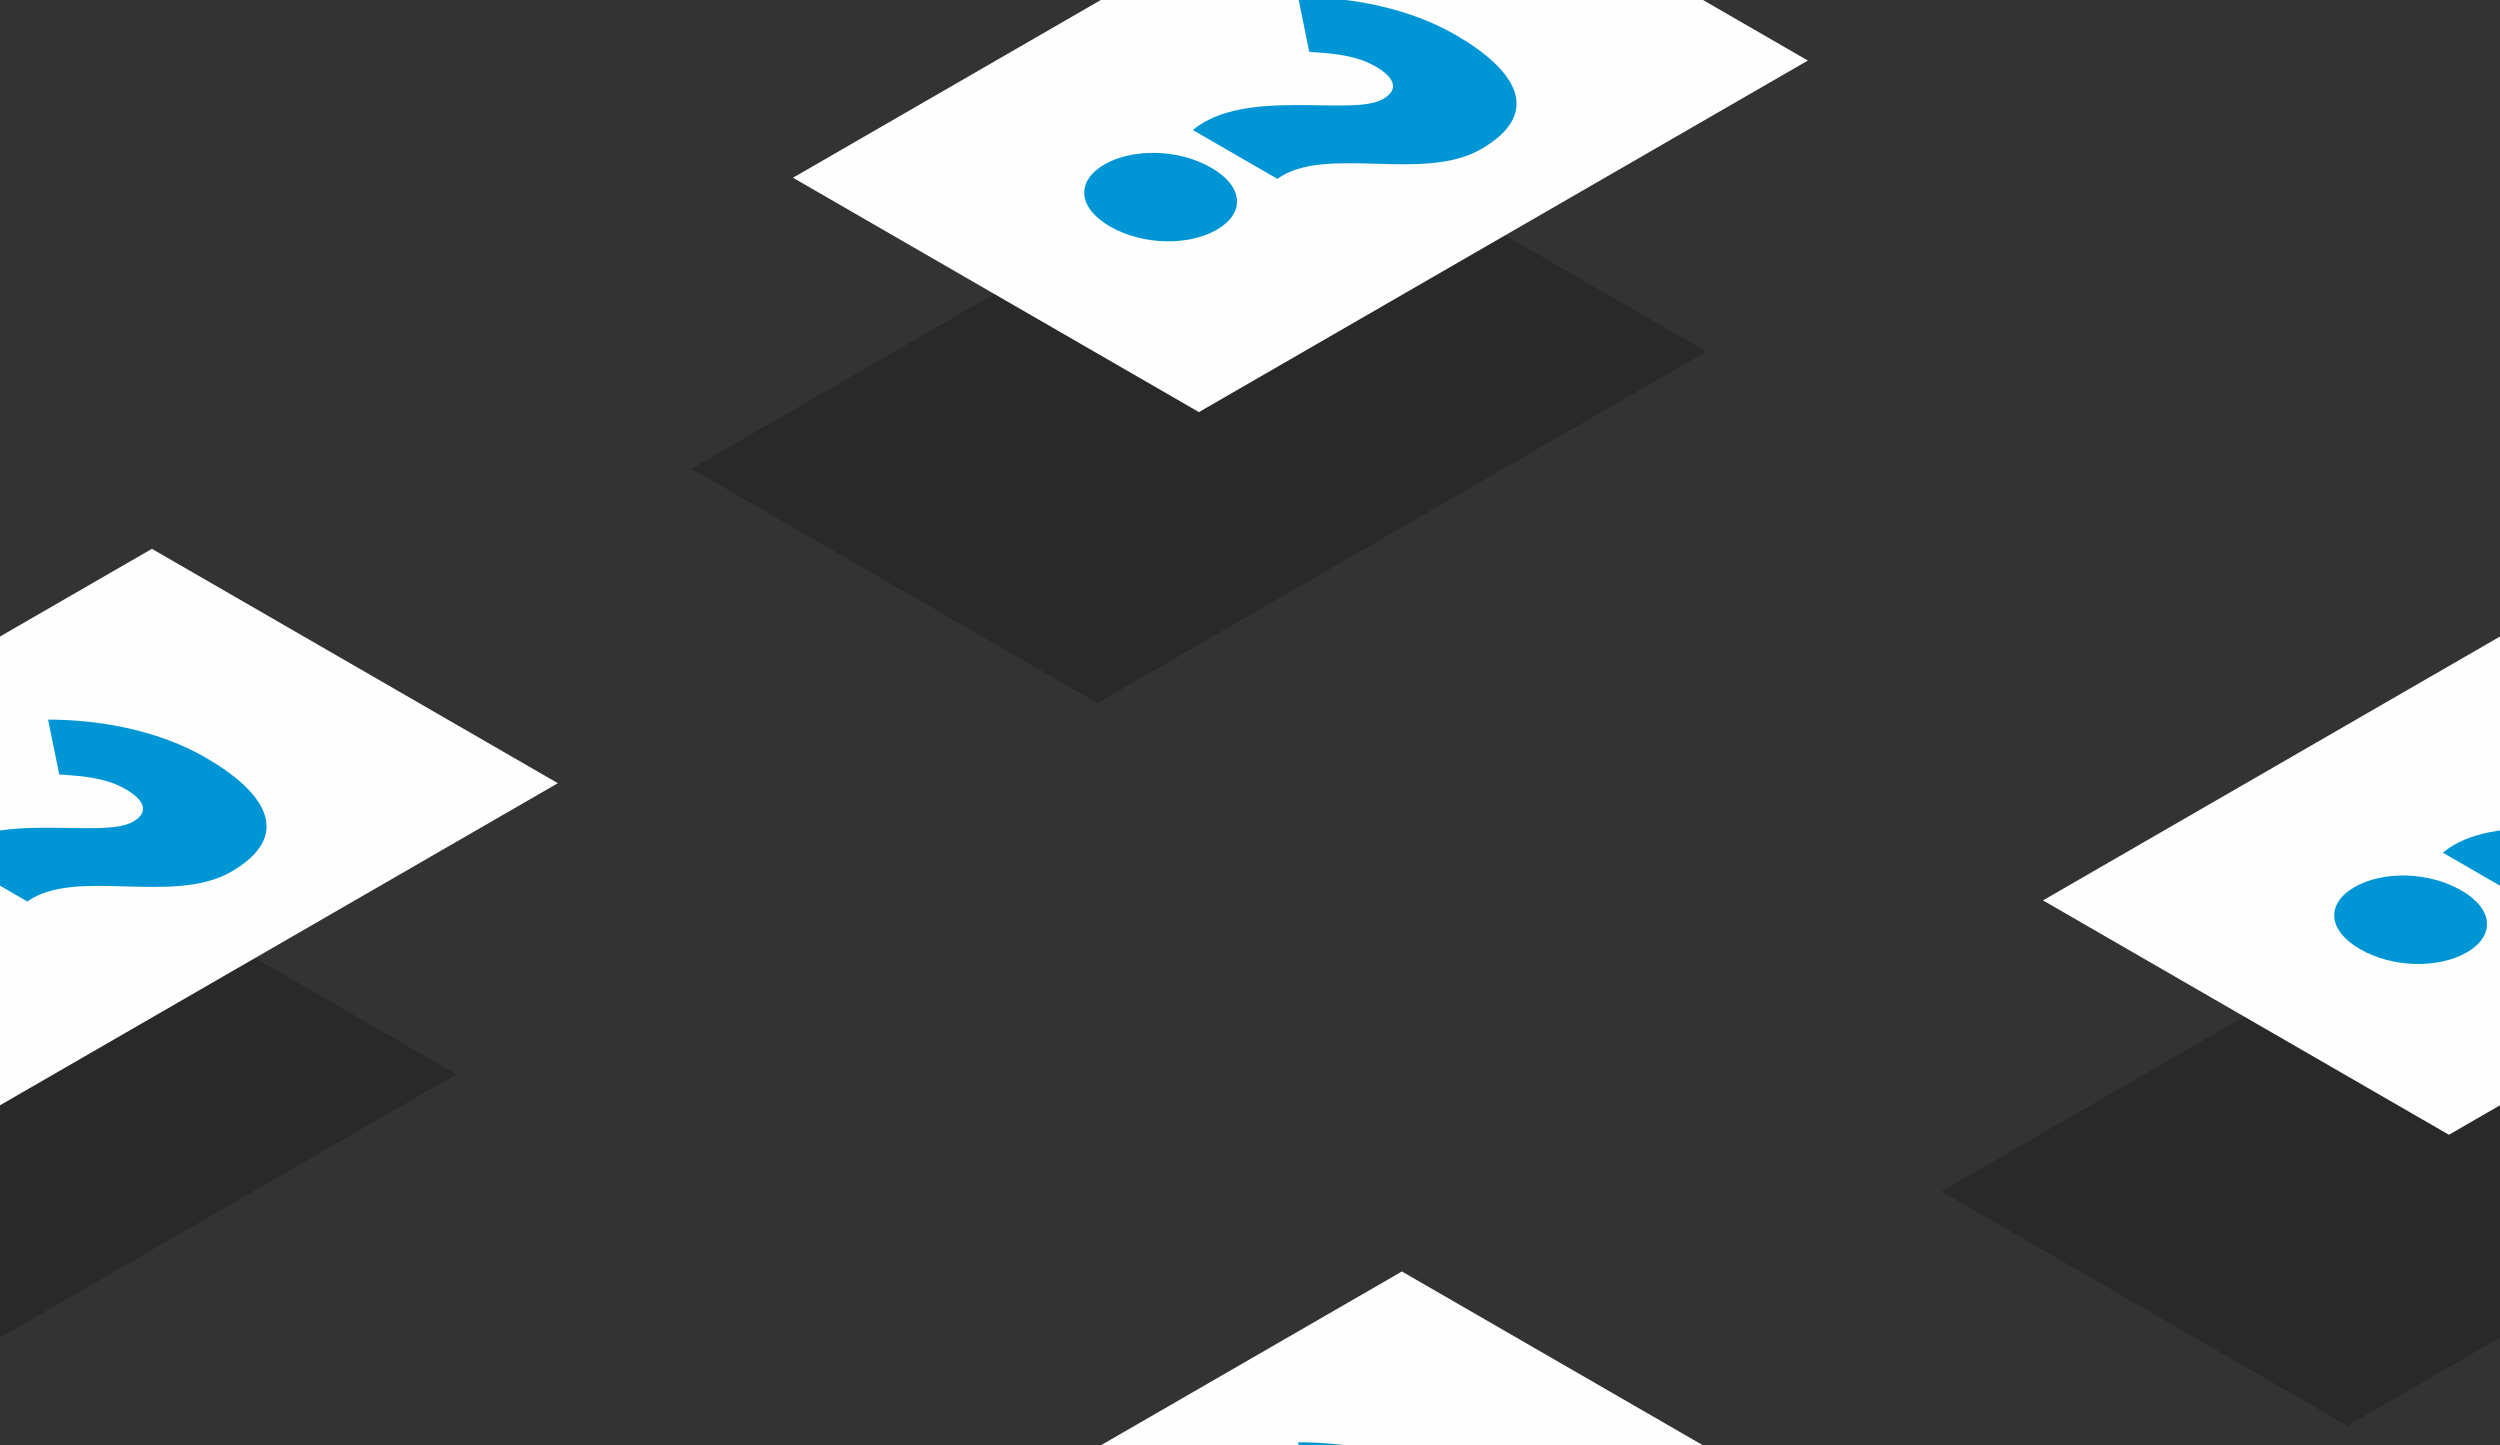 <?xml version="1.0" encoding="UTF-8"?>

<!--
////////////////////////////////////////////////////////////////////////////////////////
////////////////////////////////////////////////////////////////////////////////////////
////                                                                                ////
////  This file is part of AQuienVotas.                                             ////
////                                                                                ////
////  AQuienVotas is free software: you can redistribute it and/or modify           ////
////  it under the terms of the GNU Affero General Public License as published by   ////
////  the Free Software Foundation, either version 3 of the License, or             ////
////  any later version.                                                            ////
////                                                                                ////
////  AQuienVotas is distributed in the hope that it will be useful,                ////
////  but WITHOUT ANY WARRANTY; without even the implied warranty of                ////
////  MERCHANTABILITY or FITNESS FOR A PARTICULAR PURPOSE. See the                  ////
////  GNU Affero General Public License for more details.                           ////
////                                                                                ////
////  You should have received a copy of the GNU Affero General Public License      ////
////  along with AQuienVotas. If not, see <https://www.gnu.org/licenses/>.          ////
////                                                                                ////
////////////////////////////////////////////////////////////////////////////////////////
////////////////////////////////////////////////////////////////////////////////////////
-->



<svg width="1280px" height="740px" viewBox="0 0 1280 740" version="1.1" xmlns="http://www.w3.org/2000/svg" xmlns:xlink="http://www.w3.org/1999/xlink">
  <rect x="0" y="0" width="1280" height="740" fill="#333333" stroke="none"/>
  <g id="Background" stroke="none" stroke-width="1" fill="none" fill-rule="evenodd">
    <g id="Vote" transform="translate(320, -185)">
      <g id="Group" transform="translate(34, 96)">
        <polygon id="Fill-1" fill-opacity="0.2" fill="#000000" points="207.846 449 519.616 269 311.769 149 0 329"></polygon>
        <polygon id="Fill-4" fill="#FEFEFE" points="363.77 -0 52 180 259.846 300.001 571.616 120.001"></polygon>
        <path d="M354.165,139.695 C363.126,134.482 359.11,128.124 350.453,123.126 C340.644,117.463 329.814,116.404 316.338,115.548 L310.623,87.435 C338.703,87.488 368.071,93.48 391.154,106.807 C422.894,125.132 435.839,147.032 404.472,165.278 C374.6,182.655 324.506,162.967 300.009,180.562 L256.727,155.574 C283.32,133.418 338.232,148.963 354.165,139.695 M211.388,173.254 C225.826,164.855 249.395,165.19 266.131,174.852 C282.866,184.514 283.533,198.173 269.095,206.571 C254.656,214.97 231.087,214.634 214.352,204.972 C197.616,195.31 196.949,181.653 211.388,173.254" id="Fill-5" fill="#0095D5"></path>
      </g>
    </g>
    <g id="Vote" transform="translate(-320, 185)">
      <g id="Group" transform="translate(34, 96)">
        <polygon id="Fill-1" fill-opacity="0.2" fill="#000000" points="207.846 449 519.616 269 311.769 149 0 329"></polygon>
        <polygon id="Fill-4" fill="#FEFEFE" points="363.77 -0 52 180 259.846 300.001 571.616 120.001"></polygon>
        <path d="M354.165,139.695 C363.126,134.482 359.11,128.124 350.453,123.126 C340.644,117.463 329.814,116.404 316.338,115.548 L310.623,87.435 C338.703,87.488 368.071,93.48 391.154,106.807 C422.894,125.132 435.839,147.032 404.472,165.278 C374.6,182.655 324.506,162.967 300.009,180.562 L256.727,155.574 C283.32,133.418 338.232,148.963 354.165,139.695 M211.388,173.254 C225.826,164.855 249.395,165.19 266.131,174.852 C282.866,184.514 283.533,198.173 269.095,206.571 C254.656,214.97 231.087,214.634 214.352,204.972 C197.616,195.31 196.949,181.653 211.388,173.254" id="Fill-5" fill="#0095D5"></path>
      </g>
    </g>
    <g id="Vote" transform="translate(-960, 555)">
      <g id="Group" transform="translate(34, 96)">
        <polygon id="Fill-1" fill-opacity="0.2" fill="#000000" points="207.846 449 519.616 269 311.769 149 0 329"></polygon>
        <polygon id="Fill-4" fill="#FEFEFE" points="363.77 -0 52 180 259.846 300.001 571.616 120.001"></polygon>
        <path d="M354.165,139.695 C363.126,134.482 359.11,128.124 350.453,123.126 C340.644,117.463 329.814,116.404 316.338,115.548 L310.623,87.435 C338.703,87.488 368.071,93.48 391.154,106.807 C422.894,125.132 435.839,147.032 404.472,165.278 C374.6,182.655 324.506,162.967 300.009,180.562 L256.727,155.574 C283.32,133.418 338.232,148.963 354.165,139.695 M211.388,173.254 C225.826,164.855 249.395,165.19 266.131,174.852 C282.866,184.514 283.533,198.173 269.095,206.571 C254.656,214.97 231.087,214.634 214.352,204.972 C197.616,195.31 196.949,181.653 211.388,173.254" id="Fill-5" fill="#0095D5"></path>
      </g>
    </g>
    <g id="Vote" transform="translate(960, 185)">
      <g id="Group" transform="translate(34, 96)">
        <polygon id="Fill-1" fill-opacity="0.2" fill="#000000" points="207.846 449 519.616 269 311.769 149 0 329"></polygon>
        <polygon id="Fill-4" fill="#FEFEFE" points="363.77 -0 52 180 259.846 300.001 571.616 120.001"></polygon>
        <path d="M354.165,139.695 C363.126,134.482 359.11,128.124 350.453,123.126 C340.644,117.463 329.814,116.404 316.338,115.548 L310.623,87.435 C338.703,87.488 368.071,93.48 391.154,106.807 C422.894,125.132 435.839,147.032 404.472,165.278 C374.6,182.655 324.506,162.967 300.009,180.562 L256.727,155.574 C283.32,133.418 338.232,148.963 354.165,139.695 M211.388,173.254 C225.826,164.855 249.395,165.19 266.131,174.852 C282.866,184.514 283.533,198.173 269.095,206.571 C254.656,214.97 231.087,214.634 214.352,204.972 C197.616,195.31 196.949,181.653 211.388,173.254" id="Fill-5" fill="#0095D5"></path>
      </g>
    </g>
    <g id="Vote" transform="translate(320, 555)">
      <g id="Group" transform="translate(34, 96)">
        <polygon id="Fill-1" fill-opacity="0.2" fill="#000000" points="207.846 449 519.616 269 311.769 149 0 329"></polygon>
        <polygon id="Fill-4" fill="#FEFEFE" points="363.77 -0 52 180 259.846 300.001 571.616 120.001"></polygon>
        <path d="M354.165,139.695 C363.126,134.482 359.11,128.124 350.453,123.126 C340.644,117.463 329.814,116.404 316.338,115.548 L310.623,87.435 C338.703,87.488 368.071,93.48 391.154,106.807 C422.894,125.132 435.839,147.032 404.472,165.278 C374.6,182.655 324.506,162.967 300.009,180.562 L256.727,155.574 C283.32,133.418 338.232,148.963 354.165,139.695 M211.388,173.254 C225.826,164.855 249.395,165.19 266.131,174.852 C282.866,184.514 283.533,198.173 269.095,206.571 C254.656,214.97 231.087,214.634 214.352,204.972 C197.616,195.31 196.949,181.653 211.388,173.254" id="Fill-5" fill="#0095D5"></path>
      </g>
    </g>
    <g id="Vote" transform="translate(-320, 925)">
      <g id="Group" transform="translate(34, 96)">
        <polygon id="Fill-1" fill-opacity="0.2" fill="#000000" points="207.846 449 519.616 269 311.769 149 0 329"></polygon>
        <polygon id="Fill-4" fill="#FEFEFE" points="363.77 -0 52 180 259.846 300.001 571.616 120.001"></polygon>
        <path d="M354.165,139.695 C363.126,134.482 359.11,128.124 350.453,123.126 C340.644,117.463 329.814,116.404 316.338,115.548 L310.623,87.435 C338.703,87.488 368.071,93.48 391.154,106.807 C422.894,125.132 435.839,147.032 404.472,165.278 C374.6,182.655 324.506,162.967 300.009,180.562 L256.727,155.574 C283.32,133.418 338.232,148.963 354.165,139.695 M211.388,173.254 C225.826,164.855 249.395,165.19 266.131,174.852 C282.866,184.514 283.533,198.173 269.095,206.571 C254.656,214.97 231.087,214.634 214.352,204.972 C197.616,195.31 196.949,181.653 211.388,173.254" id="Fill-5" fill="#0095D5"></path>
      </g>
    </g>
    <animateTransform
      attributeName="transform"
      type="translate"
      from="0, 0" to="640, -370"
      begin="0s" dur="2s"
      repeatCount="indefinite"
    />
  </g>
</svg>